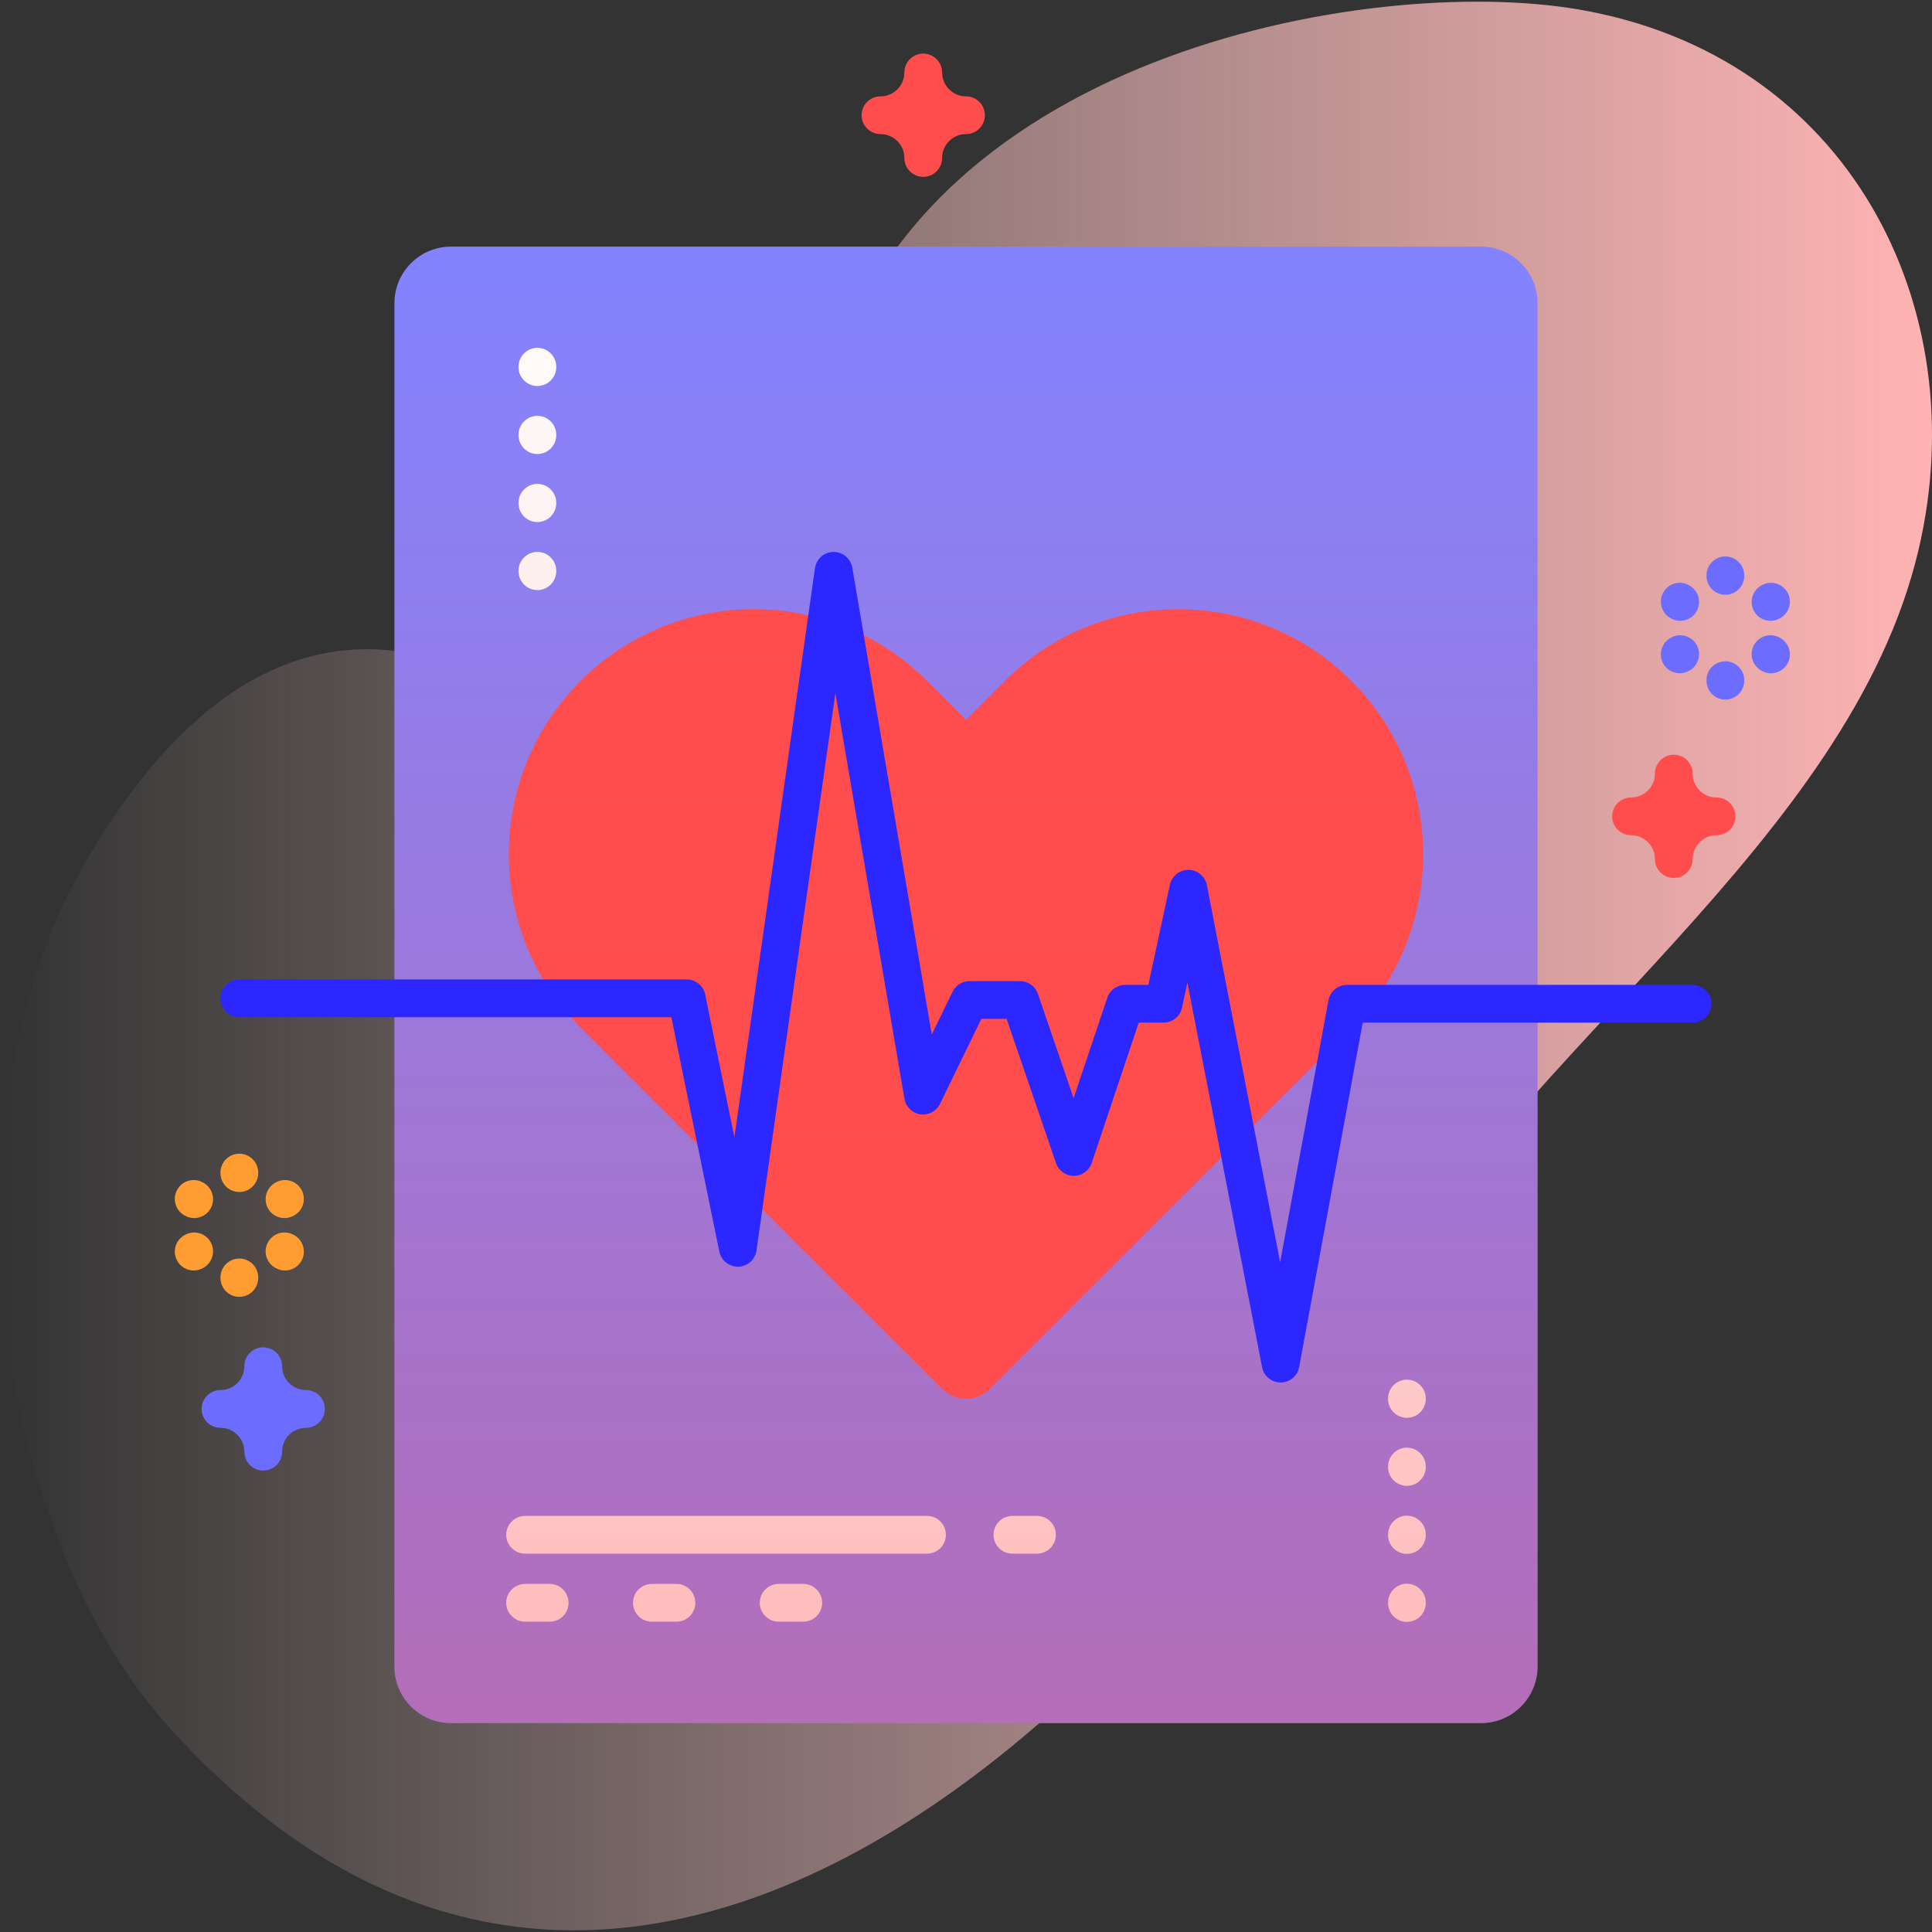 <svg id="Capa_1" enable-background="new 0 0 512 512" height="512" viewBox="0 0 512 512" width="512" xmlns="http://www.w3.org/2000/svg" xmlns:xlink="http://www.w3.org/1999/xlink"><rect x="0" y="0" width="512" height="512" fill="#333333" stroke="none"/><linearGradient id="SVGID_1_" gradientUnits="userSpaceOnUse" x1="0" x2="512" y1="256" y2="256"><stop offset="0" stop-color="#ffd9d9" stop-opacity="0"/><stop offset=".998" stop-color="#ffb3b3"/></linearGradient><linearGradient id="SVGID_2_" gradientUnits="userSpaceOnUse" x1="256" x2="256" y1="456.642" y2="65.358"><stop offset="0" stop-color="#ff4d4d" stop-opacity=".4"/><stop offset="1" stop-color="#ff4d4d" stop-opacity="0"/></linearGradient><g><g><path d="m418.32 2.5c-55.666-9.521-178.298 12.183-200.004 105.017-14.431 61.722-14.007 112.075-50.427 113.02-21.67.562-32.97-44.31-62.889-48.001-39.047-4.817-66.145 27.695-83.057 57.138-37.205 64.772-25.571 174.918 23.354 228.632 118.488 130.086 259.197-5.952 319.358-112.309 38.584-68.213 125.637-123.351 143.767-200.248 15.177-64.376-18.503-131.003-90.102-143.249z" fill="url(#SVGID_1_)"/></g><g><g><path d="m392.471 456.642h-272.942c-8.284 0-15-6.716-15-15v-361.284c0-8.284 6.716-15 15-15h272.943c8.284 0 15 6.716 15 15v361.283c-.001 8.285-6.717 15.001-15.001 15.001z" fill="#8383ff"/><g><g><path d="m145.671 429.763h-6.52c-2.762 0-5-2.239-5-5s2.238-5 5-5h6.52c2.762 0 5 2.239 5 5s-2.238 5-5 5z" fill="#fff"/></g><g><path d="m245.671 411.734h-106.519c-2.762 0-5-2.239-5-5s2.238-5 5-5h106.519c2.762 0 5 2.239 5 5s-2.238 5-5 5z" fill="#fff"/></g><g><path d="m179.271 429.763h-6.52c-2.762 0-5-2.239-5-5s2.238-5 5-5h6.52c2.762 0 5 2.239 5 5s-2.238 5-5 5z" fill="#fff"/></g><g><path d="m212.872 429.763h-6.519c-2.762 0-5-2.239-5-5s2.238-5 5-5h6.519c2.762 0 5 2.239 5 5s-2.239 5-5 5z" fill="#fff"/></g><g><path d="m274.815 411.734h-6.52c-2.762 0-5-2.239-5-5s2.238-5 5-5h6.52c2.762 0 5 2.239 5 5s-2.239 5-5 5z" fill="#fff"/></g><g><g><path d="m372.848 429.82c-2.761 0-5-2.239-5-5v-.115c0-2.761 2.239-5 5-5s5 2.239 5 5v.115c0 2.761-2.239 5-5 5z" fill="#fff"/></g><g><path d="m372.848 411.792c-2.761 0-5-2.239-5-5v-.115c0-2.761 2.239-5 5-5s5 2.239 5 5v.115c0 2.761-2.239 5-5 5z" fill="#fff"/></g><g><path d="m372.848 393.763c-2.761 0-5-2.239-5-5v-.115c0-2.761 2.239-5 5-5s5 2.239 5 5v.115c0 2.762-2.239 5-5 5z" fill="#fff"/></g><g><path d="m372.848 375.735c-2.761 0-5-2.239-5-5v-.115c0-2.761 2.239-5 5-5s5 2.239 5 5v.115c0 2.761-2.239 5-5 5z" fill="#fff"/></g></g><g><g><path d="m142.412 156.38c-2.761 0-5-2.239-5-5v-.115c0-2.761 2.239-5 5-5s5 2.239 5 5v.115c0 2.761-2.239 5-5 5z" fill="#fff"/></g><g><path d="m142.412 138.352c-2.761 0-5-2.239-5-5v-.115c0-2.761 2.239-5 5-5s5 2.239 5 5v.115c0 2.761-2.239 5-5 5z" fill="#fff"/></g><g><path d="m142.412 120.324c-2.761 0-5-2.239-5-5v-.115c0-2.761 2.239-5 5-5s5 2.239 5 5v.115c0 2.761-2.239 5-5 5z" fill="#fff"/></g><g><path d="m142.412 102.295c-2.761 0-5-2.239-5-5v-.115c0-2.761 2.239-5 5-5s5 2.239 5 5v.115c0 2.761-2.239 5-5 5z" fill="#fff"/></g></g></g></g><path d="m443.573 232.676c-2.761 0-5-2.238-5-5 0-3.492-2.841-6.333-6.333-6.333-2.761 0-5-2.238-5-5s2.239-5 5-5c3.492 0 6.333-2.842 6.333-6.334 0-2.762 2.239-5 5-5s5 2.238 5 5c0 3.492 2.841 6.334 6.333 6.334 2.761 0 5 2.238 5 5s-2.239 5-5 5c-3.492 0-6.333 2.841-6.333 6.333 0 2.762-2.238 5-5 5z" fill="#ff4d4d"/><path d="m69.76 389.717c-2.761 0-5-2.238-5-5 0-3.492-2.841-6.334-6.333-6.334-2.761 0-5-2.238-5-5s2.239-5 5-5c3.492 0 6.333-2.841 6.333-6.333 0-2.762 2.239-5 5-5s5 2.238 5 5c0 3.492 2.841 6.333 6.333 6.333 2.761 0 5 2.238 5 5s-2.239 5-5 5c-3.492 0-6.333 2.842-6.333 6.334 0 2.762-2.238 5-5 5z" fill="#6c6cff"/><path d="m244.667 46.869c-2.761 0-5-2.238-5-5 0-3.492-2.841-6.333-6.333-6.333-2.761 0-5-2.238-5-5s2.239-5 5-5c3.492 0 6.333-2.841 6.333-6.333 0-2.762 2.239-5 5-5s5 2.238 5 5c0 3.492 2.841 6.333 6.334 6.333 2.761 0 5 2.238 5 5s-2.239 5-5 5c-3.492 0-6.334 2.841-6.334 6.333 0 2.762-2.239 5-5 5z" fill="#ff4d4d"/><g fill="#ff9d33"><g><path d="m63.427 315.894c-2.761 0-5-2.238-5-5v-.15c0-2.762 2.239-5 5-5s5 2.238 5 5v.15c0 2.761-2.239 5-5 5z"/><path d="m63.427 343.678c-2.761 0-5-2.238-5-5v-.15c0-2.762 2.239-5 5-5s5 2.238 5 5v.15c0 2.762-2.239 5-5 5z"/></g><g><path d="m51.456 322.803c-.85 0-1.712-.217-2.5-.674l-.13-.075c-2.39-1.384-3.206-4.442-1.822-6.832 1.383-2.391 4.441-3.208 6.833-1.822l.13.075c2.39 1.384 3.206 4.442 1.822 6.832-.928 1.601-2.607 2.496-4.333 2.496z"/><path d="m75.519 336.694c-.839 0-1.688-.211-2.469-.655l-.13-.074c-2.4-1.366-3.238-4.42-1.871-6.819 1.367-2.4 4.421-3.237 6.819-1.872l.13.074c2.4 1.366 3.238 4.42 1.872 6.819-.924 1.619-2.613 2.527-4.351 2.527z"/></g><g><path d="m51.335 336.694c-1.736 0-3.423-.905-4.346-2.521-1.37-2.397-.537-5.451 1.861-6.821l.13-.074c2.396-1.37 5.452-.538 6.822 1.86 1.37 2.397.537 5.451-1.861 6.821l-.13.074c-.782.448-1.634.661-2.476.661z"/><path d="m75.398 322.803c-1.729 0-3.41-.897-4.336-2.503-1.38-2.392-.559-5.449 1.833-6.829l.13-.075c2.391-1.382 5.449-.56 6.829 1.833 1.38 2.392.559 5.449-1.833 6.829l-.13.075c-.787.454-1.646.67-2.493.67z"/></g></g><g fill="#6c6cff"><g><path d="m457.24 157.621c-2.761 0-5-2.238-5-5v-.15c0-2.762 2.239-5 5-5s5 2.238 5 5v.15c0 2.762-2.239 5-5 5z"/><path d="m457.24 185.405c-2.761 0-5-2.238-5-5v-.15c0-2.762 2.239-5 5-5s5 2.238 5 5v.15c0 2.762-2.239 5-5 5z"/></g><g><path d="m445.269 164.53c-.85 0-1.711-.217-2.5-.674l-.13-.075c-2.39-1.384-3.206-4.442-1.822-6.832 1.384-2.391 4.441-3.208 6.833-1.822l.13.075c2.39 1.384 3.206 4.442 1.822 6.832-.928 1.602-2.607 2.496-4.333 2.496z"/><path d="m469.331 178.422c-.841 0-1.694-.213-2.476-.66l-.13-.074c-2.398-1.37-3.231-4.424-1.861-6.821 1.37-2.398 4.426-3.229 6.822-1.86l.13.074c2.398 1.37 3.231 4.424 1.861 6.821-.923 1.615-2.611 2.52-4.346 2.52z"/></g><g><path d="m445.148 178.422c-1.736 0-3.423-.905-4.346-2.521-1.37-2.397-.537-5.451 1.861-6.821l.13-.074c2.396-1.37 5.452-.538 6.822 1.86s.537 5.451-1.861 6.821l-.13.074c-.782.448-1.634.661-2.476.661z"/><path d="m469.21 164.53c-1.726 0-3.405-.895-4.332-2.496-1.384-2.39-.568-5.448 1.822-6.832l.13-.075c2.392-1.386 5.449-.568 6.832 1.822 1.384 2.39.568 5.448-1.822 6.832l-.13.075c-.788.458-1.649.674-2.5.674z"/></g></g><path d="m358.137 272.272c25.355-25.355 25.355-66.463 0-91.818-25.355-25.355-66.463-25.355-91.818 0l-10.319 10.319-10.319-10.319c-25.355-25.355-66.463-25.355-91.818 0-25.355 25.355-25.355 66.463 0 91.818l95.768 95.768c3.518 3.518 9.221 3.518 12.739 0z" fill="#ff4d4d"/><path d="m392.471 456.642h-272.942c-8.284 0-15-6.716-15-15v-361.284c0-8.284 6.716-15 15-15h272.943c8.284 0 15 6.716 15 15v361.283c-.001 8.285-6.717 15.001-15.001 15.001z" fill="url(#SVGID_2_)"/><path d="m448.573 261h-91.6c-2.412 0-4.48 1.722-4.917 4.093l-12.808 69.411-19.413-99.939c-.453-2.331-2.482-4.022-4.857-4.047h-.052c-2.353 0-4.391 1.643-4.887 3.946l-5.72 26.536h-6.145c-2.149 0-4.059 1.374-4.741 3.412l-8.913 26.613-9.458-27.637c-.692-2.022-2.593-3.381-4.73-3.381h-13.394c-1.914 0-3.66 1.093-4.497 2.813l-5.512 11.337-21.072-123.733c-.414-2.429-2.54-4.173-4.999-4.16-2.464.035-4.535 1.859-4.881 4.299l-21.353 150.807-7.741-37.807c-.477-2.326-2.523-3.997-4.898-3.997h-118.558c-2.761 0-5 2.238-5 5s2.239 5 5 5h114.477l12.72 62.122c.488 2.383 2.653 4.064 5.052 3.995 2.431-.075 4.456-1.889 4.797-4.297l20.91-147.671 18.304 107.477c.365 2.142 2.071 3.803 4.222 4.11 2.148.304 4.254-.81 5.204-2.764l10.955-22.531h6.691l13.083 38.229c.692 2.022 2.593 3.381 4.73 3.381h.017c2.144-.007 4.044-1.38 4.725-3.412l12.459-37.205h6.583c2.355 0 4.392-1.644 4.888-3.946l1.428-6.624 19.793 101.898c.457 2.352 2.515 4.047 4.908 4.047h.024c2.403-.012 4.457-1.729 4.893-4.093l16.844-91.282h87.439c2.761 0 5-2.238 5-5s-2.238-5-5-5z" fill="#2c27ff"/></g></g></svg>
